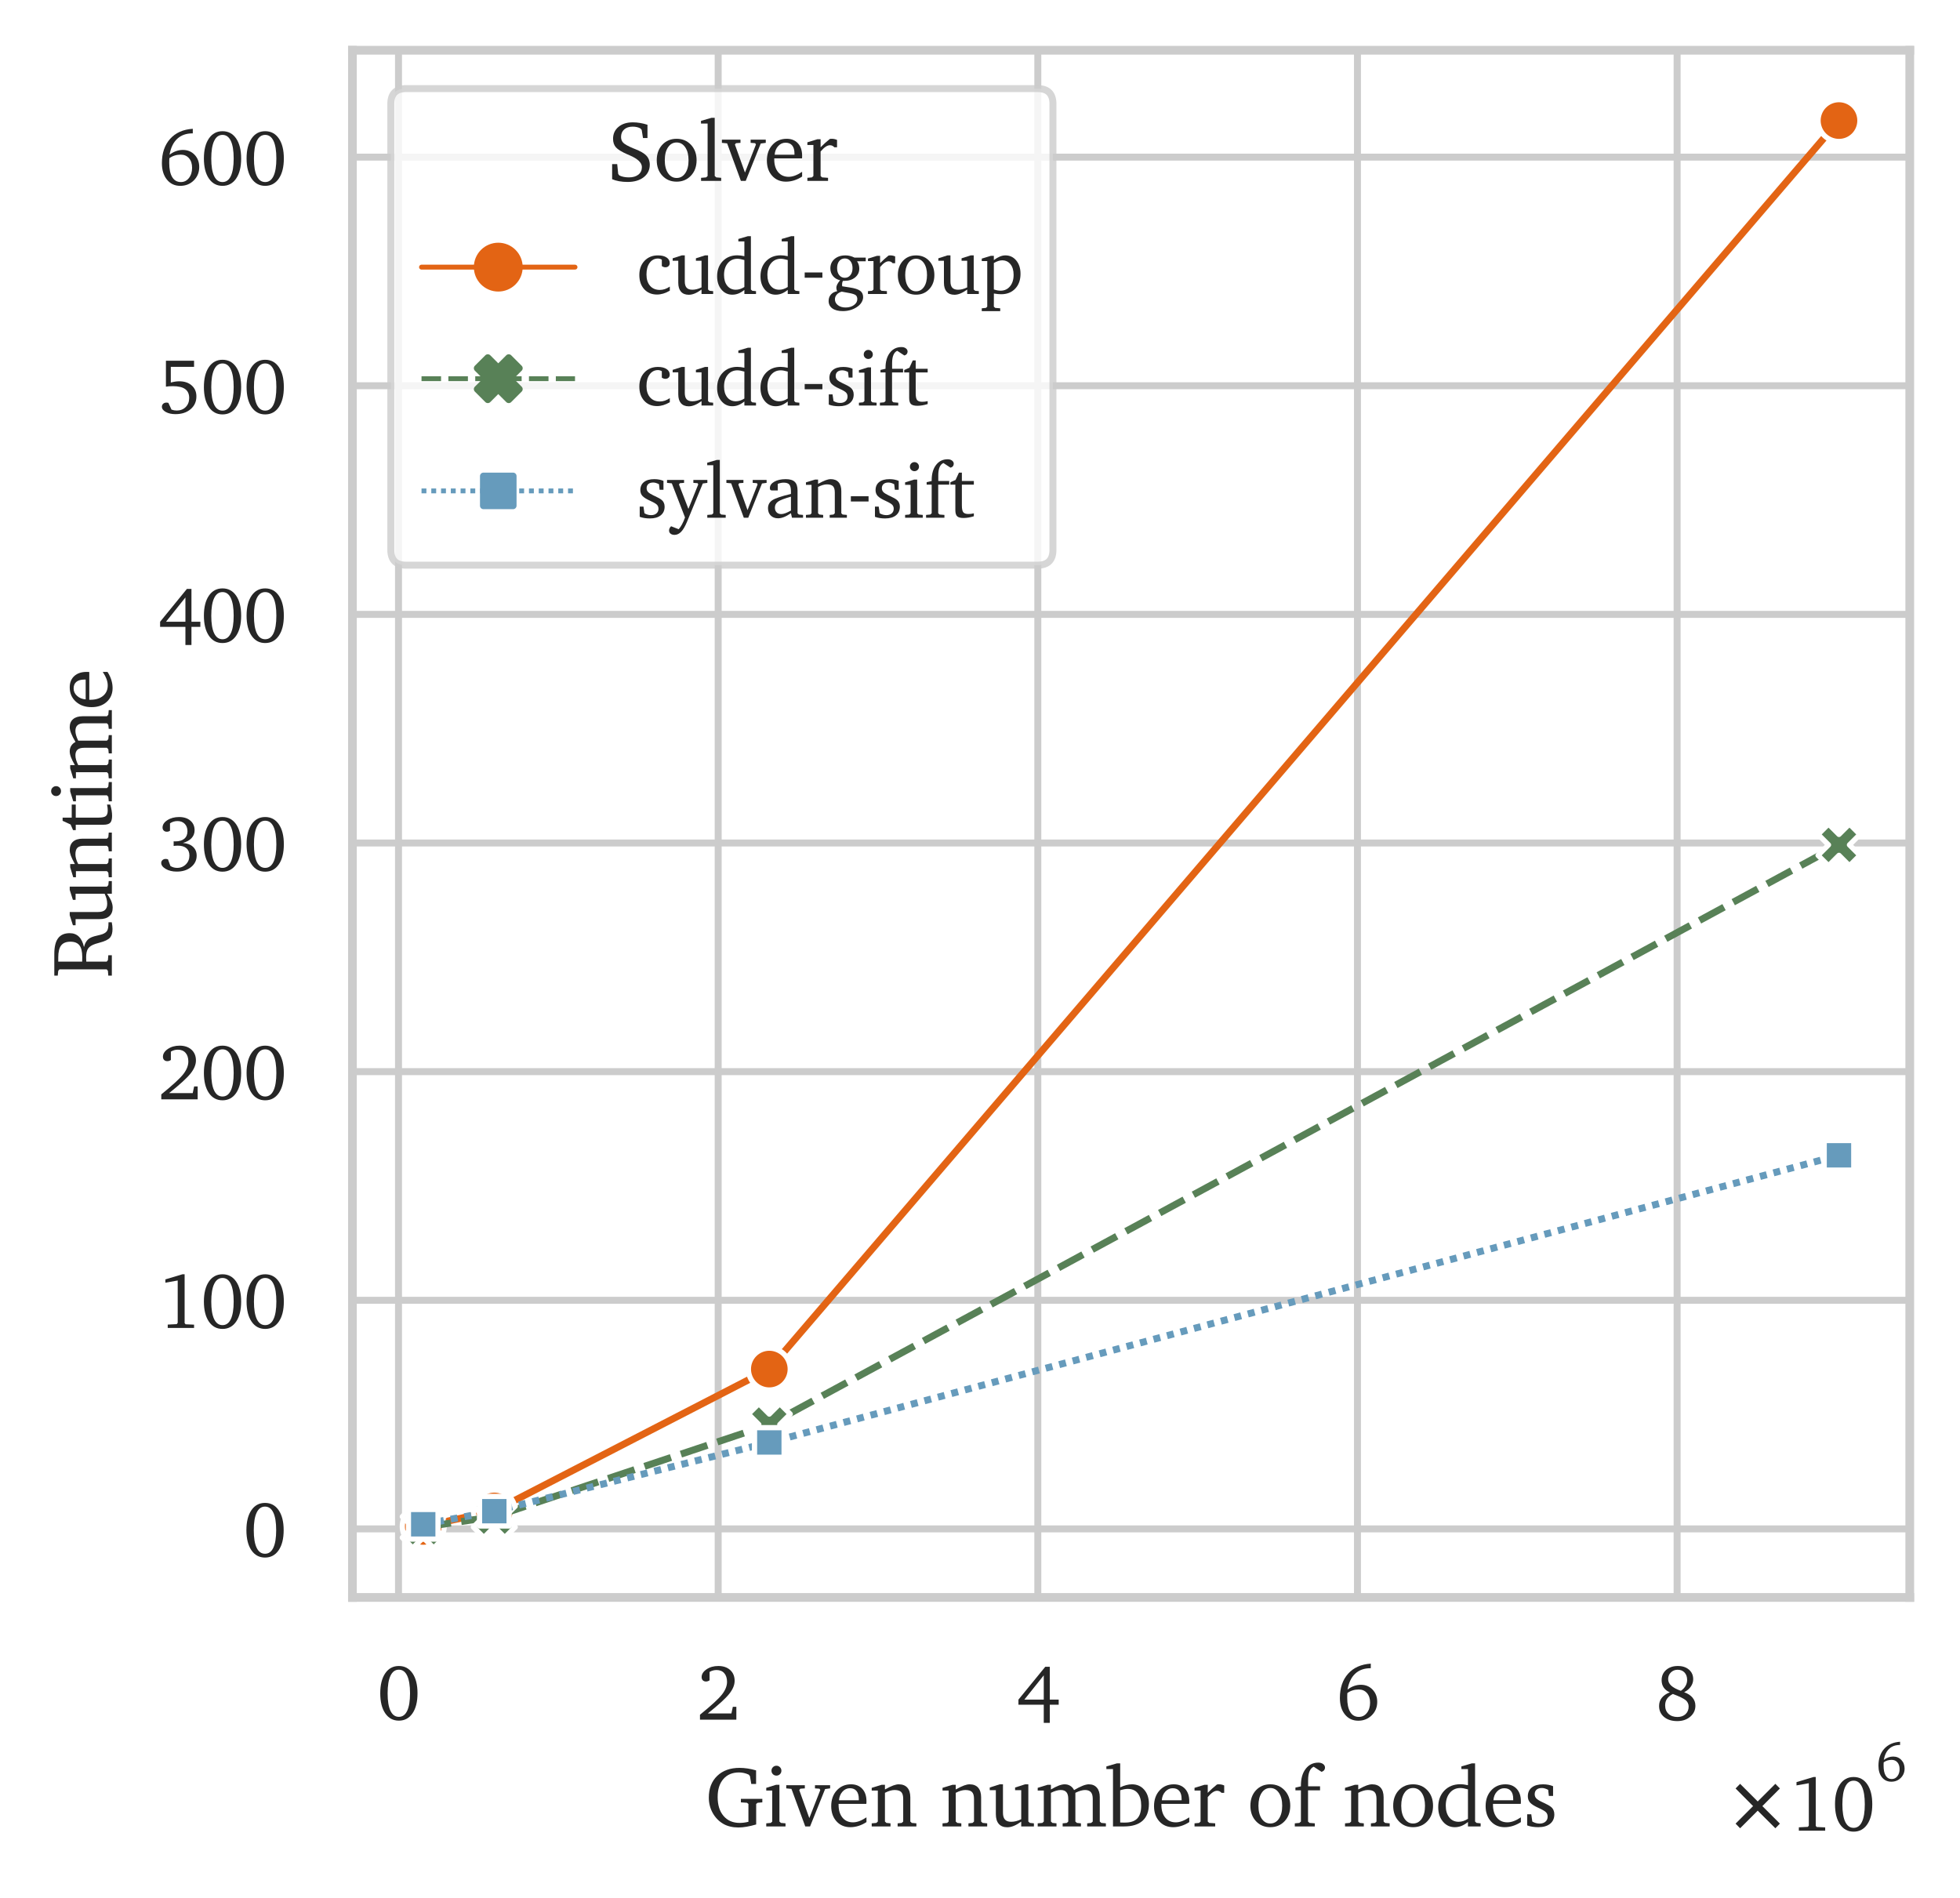 <?xml version="1.0" encoding="utf-8" standalone="no"?>
<!DOCTYPE svg PUBLIC "-//W3C//DTD SVG 1.1//EN"
  "http://www.w3.org/Graphics/SVG/1.1/DTD/svg11.dtd">
<svg xmlns:xlink="http://www.w3.org/1999/xlink" width="280.913pt" height="272.02pt" viewBox="0 0 280.913 272.02" xmlns="http://www.w3.org/2000/svg" version="1.1">
 <defs>
  <style type="text/css">*{stroke-linejoin: round; stroke-linecap: butt}</style>
 </defs>
 <g id="figure_1">
  <g id="patch_1">
   <path d="M 0 272.02 
L 280.913 272.02 
L 280.913 0 
L 0 0 
z
" style="fill: #ffffff"/>
  </g>
  <g id="axes_1">
   <g id="patch_2">
    <path d="M 50.513 228.96 
L 273.713 228.96 
L 273.713 7.2 
L 50.513 7.2 
z
" style="fill: #ffffff"/>
   </g>
   <g id="matplotlib.axis_1">
    <g id="xtick_1">
     <g id="line2d_1">
      <path d="M 57.116 228.96 
L 57.116 7.2 
" clip-path="url(#pc32c5c9b72)" style="fill: none; stroke: #cccccc; stroke-linecap: round"/>
     </g>
     <g id="text_1">
      <!-- $\mathdefault{0}$ -->
      <g style="fill: #262626" transform="translate(54.036 246.554) scale(0.11 -0.11)">
       <defs>
        <path id="Charter-Roman-30" d="M 1778 4072 
Q 1331 4072 1097 3580 
Q 863 3088 863 2144 
Q 863 1206 1097 718 
Q 1331 231 1778 231 
Q 2225 231 2456 720 
Q 2688 1209 2688 2150 
Q 2688 3094 2456 3583 
Q 2225 4072 1778 4072 
z
M 1778 4372 
Q 2484 4372 2890 3778 
Q 3297 3184 3297 2150 
Q 3297 1113 2889 517 
Q 2481 -78 1778 -78 
Q 1078 -78 670 517 
Q 263 1113 263 2150 
Q 263 3184 669 3778 
Q 1075 4372 1778 4372 
z
" transform="scale(0.016)"/>
       </defs>
       <use xlink:href="#Charter-Roman-30" transform="translate(0 0.688)"/>
      </g>
     </g>
    </g>
    <g id="xtick_2">
     <g id="line2d_2">
      <path d="M 102.93 228.96 
L 102.93 7.2 
" clip-path="url(#pc32c5c9b72)" style="fill: none; stroke: #cccccc; stroke-linecap: round"/>
     </g>
     <g id="text_2">
      <!-- $\mathdefault{2}$ -->
      <g style="fill: #262626" transform="translate(99.85 246.554) scale(0.11 -0.11)">
       <defs>
        <path id="Charter-Roman-32" d="M 903 506 
L 2828 506 
L 2944 1050 
L 3231 1050 
L 3231 0 
L 269 0 
L 269 403 
Q 1669 1541 2070 2062 
Q 2472 2584 2472 3078 
Q 2472 3531 2245 3787 
Q 2019 4044 1619 4044 
Q 1469 4044 1328 4006 
Q 1188 3969 1050 3891 
L 1050 3206 
Q 981 3159 909 3134 
Q 838 3109 763 3109 
Q 597 3109 500 3206 
Q 403 3303 403 3469 
Q 403 3828 801 4100 
Q 1200 4372 1759 4372 
Q 2369 4372 2730 4042 
Q 3091 3713 3091 3163 
Q 3091 2656 2652 2103 
Q 2213 1550 903 506 
z
" transform="scale(0.016)"/>
       </defs>
       <use xlink:href="#Charter-Roman-32" transform="translate(0 0.688)"/>
      </g>
     </g>
    </g>
    <g id="xtick_3">
     <g id="line2d_3">
      <path d="M 148.743 228.96 
L 148.743 7.2 
" clip-path="url(#pc32c5c9b72)" style="fill: none; stroke: #cccccc; stroke-linecap: round"/>
     </g>
     <g id="text_3">
      <!-- $\mathdefault{4}$ -->
      <g style="fill: #262626" transform="translate(145.663 246.554) scale(0.11 -0.11)">
       <defs>
        <path id="Charter-Roman-34" d="M 2234 3634 
L 653 1656 
L 2234 1656 
L 2234 3634 
z
M 2356 4331 
L 2725 4331 
L 2725 1656 
L 3450 1656 
L 3450 1241 
L 2725 1241 
L 2725 -238 
L 2234 -238 
L 2234 1241 
L 172 1241 
L 172 1656 
L 2356 4331 
z
" transform="scale(0.016)"/>
       </defs>
       <use xlink:href="#Charter-Roman-34" transform="translate(0 0.328)"/>
      </g>
     </g>
    </g>
    <g id="xtick_4">
     <g id="line2d_4">
      <path d="M 194.556 228.96 
L 194.556 7.2 
" clip-path="url(#pc32c5c9b72)" style="fill: none; stroke: #cccccc; stroke-linecap: round"/>
     </g>
     <g id="text_4">
      <!-- $\mathdefault{6}$ -->
      <g style="fill: #262626" transform="translate(191.476 246.554) scale(0.11 -0.11)">
       <defs>
        <path id="Charter-Roman-36" d="M 928 2175 
Q 922 2106 919 2023 
Q 916 1941 916 1784 
Q 916 1034 1159 632 
Q 1403 231 1863 231 
Q 2263 231 2520 559 
Q 2778 888 2778 1394 
Q 2778 1881 2525 2172 
Q 2272 2463 1856 2463 
Q 1591 2463 1358 2391 
Q 1125 2319 928 2175 
z
M 2834 4569 
L 2834 4197 
L 2816 4197 
Q 2047 4197 1569 3755 
Q 1091 3313 941 2456 
Q 1191 2650 1467 2748 
Q 1744 2847 2028 2847 
Q 2606 2847 2982 2451 
Q 3359 2056 3359 1453 
Q 3359 803 2914 362 
Q 2469 -78 1813 -78 
Q 1141 -78 730 428 
Q 319 934 319 1772 
Q 319 3003 989 3748 
Q 1659 4494 2834 4569 
z
" transform="scale(0.016)"/>
       </defs>
       <use xlink:href="#Charter-Roman-36" transform="translate(0 0.609)"/>
      </g>
     </g>
    </g>
    <g id="xtick_5">
     <g id="line2d_5">
      <path d="M 240.37 228.96 
L 240.37 7.2 
" clip-path="url(#pc32c5c9b72)" style="fill: none; stroke: #cccccc; stroke-linecap: round"/>
     </g>
     <g id="text_5">
      <!-- $\mathdefault{8}$ -->
      <g style="fill: #262626" transform="translate(237.29 246.554) scale(0.11 -0.11)">
       <defs>
        <path id="Charter-Roman-38" d="M 1403 2106 
Q 1072 1931 923 1709 
Q 775 1488 775 1172 
Q 775 744 1048 487 
Q 1322 231 1778 231 
Q 2188 231 2438 465 
Q 2688 700 2688 1081 
Q 2688 1391 2453 1595 
Q 2219 1800 1403 2106 
z
M 2322 2247 
Q 2769 2091 3003 1808 
Q 3238 1525 3238 1147 
Q 3238 616 2820 256 
Q 2403 -103 1759 -103 
Q 1088 -103 684 236 
Q 281 575 281 1131 
Q 281 1516 503 1794 
Q 725 2072 1159 2241 
Q 828 2378 658 2629 
Q 488 2881 488 3225 
Q 488 3741 855 4062 
Q 1222 4384 1813 4384 
Q 2372 4384 2715 4086 
Q 3059 3788 3059 3309 
Q 3059 2988 2867 2709 
Q 2675 2431 2322 2247 
z
M 2053 2363 
Q 2297 2522 2431 2753 
Q 2566 2984 2566 3244 
Q 2566 3625 2356 3851 
Q 2147 4078 1791 4078 
Q 1463 4078 1241 3859 
Q 1019 3641 1019 3322 
Q 1019 3016 1266 2786 
Q 1513 2556 2053 2363 
z
" transform="scale(0.016)"/>
       </defs>
       <use xlink:href="#Charter-Roman-38" transform="translate(0 0.5)"/>
      </g>
     </g>
    </g>
    <g id="text_6">
     <!-- Given number of nodes -->
     <g style="fill: #262626" transform="translate(101.063 261.779) scale(0.12 -0.12)">
      <defs>
       <path id="Charter-Roman-47" d="M 2669 2059 
L 4269 2059 
L 4269 1797 
L 3916 1766 
L 3809 1678 
L 3809 147 
Q 3422 34 3092 -22 
Q 2763 -78 2484 -78 
Q 2166 -78 1886 -12 
Q 1606 53 1381 178 
Q 866 472 570 997 
Q 275 1522 275 2150 
Q 275 3169 897 3770 
Q 1519 4372 2572 4372 
Q 2863 4372 3172 4325 
Q 3481 4278 3803 4184 
L 3803 3169 
L 3444 3169 
L 3347 3750 
L 3256 3866 
Q 3075 3950 2895 3990 
Q 2716 4031 2528 4031 
Q 1788 4031 1361 3540 
Q 934 3050 934 2194 
Q 934 1297 1376 780 
Q 1819 263 2578 263 
Q 2725 263 2889 283 
Q 3053 303 3231 347 
L 3231 1678 
L 3122 1766 
L 2669 1797 
L 2669 2059 
z
" transform="scale(0.016)"/>
       <path id="Charter-Roman-69" d="M 959 3109 
L 1209 3109 
L 1209 366 
L 1319 263 
L 1663 231 
L 1663 0 
L 225 0 
L 225 231 
L 563 263 
L 672 366 
L 672 2681 
L 225 2681 
L 225 2881 
L 959 3109 
z
M 984 4531 
Q 1141 4531 1248 4422 
Q 1356 4313 1356 4159 
Q 1356 4006 1248 3900 
Q 1141 3794 984 3794 
Q 831 3794 723 3900 
Q 616 4006 616 4159 
Q 616 4316 723 4423 
Q 831 4531 984 4531 
z
" transform="scale(0.016)"/>
       <path id="Charter-Roman-76" d="M -31 3078 
L 1356 3078 
L 1356 2841 
L 1019 2816 
L 941 2713 
L 1691 622 
L 2509 2713 
L 2456 2816 
L 2113 2841 
L 2113 3078 
L 3244 3078 
L 3244 2841 
L 2869 2791 
L 1747 0 
L 1388 0 
L 359 2803 
L -31 2841 
L -31 3078 
z
" transform="scale(0.016)"/>
       <path id="Charter-Roman-65" d="M 2297 1953 
L 2297 2053 
Q 2297 2441 2126 2647 
Q 1956 2853 1631 2853 
Q 1313 2853 1080 2598 
Q 847 2344 819 1953 
L 2297 1953 
z
M 2869 678 
L 2869 325 
Q 2584 138 2278 41 
Q 1972 -56 1663 -56 
Q 1028 -56 633 380 
Q 238 816 238 1516 
Q 238 2234 652 2689 
Q 1066 3144 1716 3144 
Q 2247 3144 2558 2805 
Q 2869 2466 2869 1881 
Q 2869 1803 2867 1762 
Q 2866 1722 2859 1684 
L 788 1684 
L 788 1613 
Q 788 1009 1078 657 
Q 1369 306 1863 306 
Q 2091 306 2336 397 
Q 2581 488 2869 678 
z
" transform="scale(0.016)"/>
       <path id="Charter-Roman-6e" d="M 191 0 
L 191 231 
L 538 263 
L 647 366 
L 647 2681 
L 191 2681 
L 191 2881 
L 934 3109 
L 1178 3109 
L 1178 2759 
Q 1563 2972 1797 3058 
Q 2031 3144 2209 3144 
Q 2628 3144 2850 2894 
Q 3072 2644 3072 2169 
L 3072 366 
L 3181 263 
L 3525 231 
L 3525 0 
L 2125 0 
L 2125 231 
L 2431 263 
L 2541 366 
L 2541 2059 
Q 2541 2419 2392 2569 
Q 2244 2719 1894 2719 
Q 1741 2719 1562 2667 
Q 1384 2616 1178 2509 
L 1178 366 
L 1288 263 
L 1594 231 
L 1594 0 
L 191 0 
z
" transform="scale(0.016)"/>
       <path id="Charter-Roman-20" transform="scale(0.016)"/>
       <path id="Charter-Roman-75" d="M 909 3144 
L 1153 3144 
L 1153 1025 
Q 1153 675 1303 511 
Q 1453 347 1772 347 
Q 1950 347 2133 394 
Q 2316 441 2516 538 
L 2516 2706 
L 2059 2706 
L 2059 2906 
L 2803 3144 
L 3047 3144 
L 3047 366 
L 3163 263 
L 3463 231 
L 3463 0 
L 2516 0 
L 2516 359 
Q 2216 144 1961 40 
Q 1706 -63 1478 -63 
Q 1063 -63 842 189 
Q 622 441 622 916 
L 622 2706 
L 166 2706 
L 166 2906 
L 909 3144 
z
" transform="scale(0.016)"/>
       <path id="Charter-Roman-6d" d="M 2906 2713 
Q 3275 2931 3547 3037 
Q 3819 3144 4006 3144 
Q 4394 3144 4609 2892 
Q 4825 2641 4825 2188 
L 4825 2169 
L 4825 366 
L 4941 263 
L 5281 231 
L 5281 0 
L 3884 0 
L 3884 231 
L 4184 263 
L 4300 366 
L 4300 2059 
Q 4300 2400 4159 2559 
Q 4019 2719 3725 2719 
Q 3578 2719 3398 2667 
Q 3219 2616 3003 2509 
L 3003 366 
L 3116 263 
L 3419 231 
L 3419 0 
L 2053 0 
L 2053 231 
L 2363 263 
L 2472 366 
L 2472 2059 
Q 2472 2397 2333 2558 
Q 2194 2719 1906 2719 
Q 1750 2719 1570 2667 
Q 1391 2616 1178 2509 
L 1178 366 
L 1288 263 
L 1594 231 
L 1594 0 
L 191 0 
L 191 231 
L 538 263 
L 647 366 
L 647 2681 
L 191 2681 
L 191 2881 
L 934 3109 
L 1178 3109 
L 1178 2759 
Q 1513 2956 1761 3050 
Q 2009 3144 2203 3144 
Q 2438 3144 2617 3034 
Q 2797 2925 2906 2713 
z
" transform="scale(0.016)"/>
       <path id="Charter-Roman-62" d="M 1081 294 
Q 1181 291 1270 289 
Q 1359 288 1434 288 
Q 2063 288 2356 595 
Q 2650 903 2650 1563 
Q 2650 2159 2389 2481 
Q 2128 2803 1644 2803 
Q 1531 2803 1390 2778 
Q 1250 2753 1081 2700 
L 1081 294 
z
M 838 4709 
L 1081 4709 
L 1081 2919 
Q 1319 3031 1536 3087 
Q 1753 3144 1959 3144 
Q 2525 3144 2875 2739 
Q 3225 2334 3225 1684 
Q 3225 853 2754 426 
Q 2284 0 1369 0 
L 544 0 
L 544 4281 
L 50 4281 
L 50 4481 
L 838 4709 
z
" transform="scale(0.016)"/>
       <path id="Charter-Roman-72" d="M 191 0 
L 191 231 
L 531 263 
L 641 366 
L 641 2681 
L 191 2681 
L 191 2881 
L 934 3109 
L 1178 3109 
L 1178 2509 
Q 1334 2669 1504 2823 
Q 1675 2978 1863 3128 
Q 1891 3138 1923 3141 
Q 1956 3144 2022 3144 
Q 2119 3144 2212 3123 
Q 2306 3103 2406 3059 
L 2406 2509 
L 2203 2509 
Q 2141 2584 2058 2623 
Q 1975 2663 1875 2663 
Q 1722 2663 1551 2548 
Q 1381 2434 1178 2194 
L 1178 366 
L 1288 263 
L 1734 231 
L 1734 0 
L 191 0 
z
" transform="scale(0.016)"/>
       <path id="Charter-Roman-6f" d="M 1722 2869 
Q 1322 2869 1080 2508 
Q 838 2147 838 1544 
Q 838 941 1081 580 
Q 1325 219 1722 219 
Q 2125 219 2369 578 
Q 2613 938 2613 1544 
Q 2613 2144 2367 2506 
Q 2122 2869 1722 2869 
z
M 1722 3144 
Q 2375 3144 2794 2695 
Q 3213 2247 3213 1544 
Q 3213 841 2792 392 
Q 2372 -56 1722 -56 
Q 1072 -56 655 391 
Q 238 838 238 1544 
Q 238 2250 652 2697 
Q 1066 3144 1722 3144 
z
" transform="scale(0.016)"/>
       <path id="Charter-Roman-66" d="M 184 0 
L 184 231 
L 525 263 
L 641 366 
L 641 2694 
L 231 2694 
L 231 2900 
L 641 2994 
L 641 3066 
Q 641 3838 997 4300 
Q 1353 4763 1941 4763 
Q 2156 4763 2297 4658 
Q 2438 4553 2438 4397 
Q 2438 4281 2369 4195 
Q 2300 4109 2175 4078 
L 1594 4459 
Q 1388 4366 1283 4114 
Q 1178 3863 1178 3463 
L 1178 2994 
L 2069 2994 
L 2069 2694 
L 1172 2694 
L 1172 366 
L 1281 263 
L 1678 231 
L 1678 0 
L 184 0 
z
" transform="scale(0.016)"/>
       <path id="Charter-Roman-64" d="M 2450 569 
L 2450 2766 
Q 2275 2816 2136 2842 
Q 1997 2869 1888 2869 
Q 1397 2869 1095 2506 
Q 794 2144 794 1550 
Q 794 997 1055 672 
Q 1316 347 1753 347 
Q 1922 347 2095 401 
Q 2269 456 2450 569 
z
M 2450 4281 
L 1959 4281 
L 1959 4481 
L 2741 4709 
L 2981 4709 
L 2981 366 
L 3091 263 
L 3397 231 
L 3397 0 
L 2450 0 
L 2450 331 
Q 2200 131 1962 37 
Q 1725 -56 1466 -56 
Q 928 -56 579 364 
Q 231 784 231 1441 
Q 231 2203 689 2676 
Q 1147 3150 1881 3150 
Q 2009 3150 2153 3131 
Q 2297 3113 2450 3078 
L 2450 4281 
z
" transform="scale(0.016)"/>
       <path id="Charter-Roman-73" d="M 2203 3003 
L 2203 2278 
L 1888 2278 
L 1838 2731 
Q 1709 2800 1593 2834 
Q 1478 2869 1363 2869 
Q 1113 2869 972 2747 
Q 831 2625 831 2406 
Q 831 2228 943 2103 
Q 1056 1978 1375 1825 
Q 1425 1800 1528 1753 
Q 1891 1588 2053 1453 
Q 2172 1359 2234 1217 
Q 2297 1075 2297 903 
Q 2297 453 1980 198 
Q 1663 -56 1100 -56 
Q 869 -56 658 -23 
Q 447 9 269 78 
L 269 909 
L 575 909 
L 653 366 
Q 788 288 923 250 
Q 1059 213 1197 213 
Q 1469 213 1633 355 
Q 1797 497 1797 728 
Q 1797 922 1684 1048 
Q 1572 1175 1147 1369 
Q 666 1584 492 1775 
Q 319 1966 319 2247 
Q 319 2675 616 2909 
Q 913 3144 1453 3144 
Q 1669 3144 1855 3108 
Q 2041 3072 2203 3003 
z
" transform="scale(0.016)"/>
      </defs>
      <use xlink:href="#Charter-Roman-47"/>
      <use xlink:href="#Charter-Roman-69" x="69.385"/>
      <use xlink:href="#Charter-Roman-76" x="97.363"/>
      <use xlink:href="#Charter-Roman-65" x="146.777"/>
      <use xlink:href="#Charter-Roman-6e" x="195.898"/>
      <use xlink:href="#Charter-Roman-20" x="252.686"/>
      <use xlink:href="#Charter-Roman-6e" x="280.469"/>
      <use xlink:href="#Charter-Roman-75" x="337.256"/>
      <use xlink:href="#Charter-Roman-6d" x="394.141"/>
      <use xlink:href="#Charter-Roman-62" x="478.418"/>
      <use xlink:href="#Charter-Roman-65" x="532.324"/>
      <use xlink:href="#Charter-Roman-72" x="581.445"/>
      <use xlink:href="#Charter-Roman-20" x="619.629"/>
      <use xlink:href="#Charter-Roman-6f" x="647.412"/>
      <use xlink:href="#Charter-Roman-66" x="701.318"/>
      <use xlink:href="#Charter-Roman-20" x="733.398"/>
      <use xlink:href="#Charter-Roman-6e" x="761.182"/>
      <use xlink:href="#Charter-Roman-6f" x="817.969"/>
      <use xlink:href="#Charter-Roman-64" x="871.875"/>
      <use xlink:href="#Charter-Roman-65" x="928.369"/>
      <use xlink:href="#Charter-Roman-73" x="977.49"/>
     </g>
    </g>
    <g id="text_7">
     <!-- $\times\mathdefault{10^{6}}\mathdefault{}$ -->
     <g style="fill: #262626" transform="translate(247.203 262.424) scale(0.11 -0.11)">
      <defs>
       <path id="DejaVuSans-d7" d="M 4488 3438 
L 3059 2003 
L 4488 575 
L 4116 197 
L 2681 1631 
L 1247 197 
L 878 575 
L 2303 2003 
L 878 3438 
L 1247 3816 
L 2681 2381 
L 4116 3816 
L 4488 3438 
z
" transform="scale(0.016)"/>
       <path id="Charter-Roman-31" d="M 1991 4372 
L 2169 4372 
L 2169 397 
L 2247 300 
L 2938 269 
L 2938 0 
L 794 0 
L 794 275 
L 1528 313 
L 1606 422 
L 1606 3866 
L 603 3688 
L 603 3956 
L 1991 4372 
z
" transform="scale(0.016)"/>
      </defs>
      <use xlink:href="#DejaVuSans-d7" transform="translate(0 0.32)"/>
      <use xlink:href="#Charter-Roman-31" transform="translate(83.789 0.32)"/>
      <use xlink:href="#Charter-Roman-30" transform="translate(139.404 0.32)"/>
      <use xlink:href="#Charter-Roman-36" transform="translate(196.637 65.027) scale(0.7)"/>
     </g>
    </g>
   </g>
   <g id="matplotlib.axis_2">
    <g id="ytick_1">
     <g id="line2d_6">
      <path d="M 50.513 219.132 
L 273.713 219.132 
" clip-path="url(#pc32c5c9b72)" style="fill: none; stroke: #cccccc; stroke-linecap: round"/>
     </g>
     <g id="text_8">
      <!-- $\mathdefault{0}$ -->
      <g style="fill: #262626" transform="translate(34.853 223.179) scale(0.11 -0.11)">
       <use xlink:href="#Charter-Roman-30" transform="translate(0 0.688)"/>
      </g>
     </g>
    </g>
    <g id="ytick_2">
     <g id="line2d_7">
      <path d="M 50.513 186.364 
L 273.713 186.364 
" clip-path="url(#pc32c5c9b72)" style="fill: none; stroke: #cccccc; stroke-linecap: round"/>
     </g>
     <g id="text_9">
      <!-- $\mathdefault{100}$ -->
      <g style="fill: #262626" transform="translate(22.643 190.41) scale(0.11 -0.11)">
       <use xlink:href="#Charter-Roman-31" transform="translate(0 0.688)"/>
       <use xlink:href="#Charter-Roman-30" transform="translate(55.615 0.688)"/>
       <use xlink:href="#Charter-Roman-30" transform="translate(111.23 0.688)"/>
      </g>
     </g>
    </g>
    <g id="ytick_3">
     <g id="line2d_8">
      <path d="M 50.513 153.595 
L 273.713 153.595 
" clip-path="url(#pc32c5c9b72)" style="fill: none; stroke: #cccccc; stroke-linecap: round"/>
     </g>
     <g id="text_10">
      <!-- $\mathdefault{200}$ -->
      <g style="fill: #262626" transform="translate(22.643 157.642) scale(0.11 -0.11)">
       <use xlink:href="#Charter-Roman-32" transform="translate(0 0.688)"/>
       <use xlink:href="#Charter-Roman-30" transform="translate(55.615 0.688)"/>
       <use xlink:href="#Charter-Roman-30" transform="translate(111.23 0.688)"/>
      </g>
     </g>
    </g>
    <g id="ytick_4">
     <g id="line2d_9">
      <path d="M 50.513 120.826 
L 273.713 120.826 
" clip-path="url(#pc32c5c9b72)" style="fill: none; stroke: #cccccc; stroke-linecap: round"/>
     </g>
     <g id="text_11">
      <!-- $\mathdefault{300}$ -->
      <g style="fill: #262626" transform="translate(22.643 124.873) scale(0.11 -0.11)">
       <defs>
        <path id="Charter-Roman-33" d="M 2028 2259 
Q 2553 2222 2851 1947 
Q 3150 1672 3150 1228 
Q 3150 669 2695 298 
Q 2241 -72 1528 -72 
Q 1006 -72 634 143 
Q 263 359 263 634 
Q 263 772 366 865 
Q 469 959 622 959 
Q 675 959 722 951 
Q 769 944 813 928 
L 1013 384 
Q 1141 306 1277 268 
Q 1413 231 1556 231 
Q 1988 231 2273 520 
Q 2559 809 2559 1241 
Q 2559 1625 2314 1833 
Q 2069 2041 1613 2041 
Q 1525 2041 1439 2034 
Q 1353 2028 1275 2016 
L 1275 2394 
Q 1297 2394 1340 2391 
Q 1384 2388 1409 2388 
Q 1884 2388 2142 2603 
Q 2400 2819 2400 3213 
Q 2400 3591 2178 3817 
Q 1956 4044 1588 4044 
Q 1416 4044 1266 3998 
Q 1116 3953 978 3859 
L 978 3256 
Q 922 3216 858 3195 
Q 794 3175 716 3175 
Q 563 3175 467 3270 
Q 372 3366 372 3519 
Q 372 3863 765 4117 
Q 1159 4372 1722 4372 
Q 2294 4372 2637 4078 
Q 2981 3784 2981 3297 
Q 2981 2922 2737 2658 
Q 2494 2394 2028 2259 
z
" transform="scale(0.016)"/>
       </defs>
       <use xlink:href="#Charter-Roman-33" transform="translate(0 0.688)"/>
       <use xlink:href="#Charter-Roman-30" transform="translate(55.615 0.688)"/>
       <use xlink:href="#Charter-Roman-30" transform="translate(111.23 0.688)"/>
      </g>
     </g>
    </g>
    <g id="ytick_5">
     <g id="line2d_10">
      <path d="M 50.513 88.057 
L 273.713 88.057 
" clip-path="url(#pc32c5c9b72)" style="fill: none; stroke: #cccccc; stroke-linecap: round"/>
     </g>
     <g id="text_12">
      <!-- $\mathdefault{400}$ -->
      <g style="fill: #262626" transform="translate(22.643 92.104) scale(0.11 -0.11)">
       <use xlink:href="#Charter-Roman-34" transform="translate(0 0.688)"/>
       <use xlink:href="#Charter-Roman-30" transform="translate(55.615 0.688)"/>
       <use xlink:href="#Charter-Roman-30" transform="translate(111.23 0.688)"/>
      </g>
     </g>
    </g>
    <g id="ytick_6">
     <g id="line2d_11">
      <path d="M 50.513 55.288 
L 273.713 55.288 
" clip-path="url(#pc32c5c9b72)" style="fill: none; stroke: #cccccc; stroke-linecap: round"/>
     </g>
     <g id="text_13">
      <!-- $\mathdefault{500}$ -->
      <g style="fill: #262626" transform="translate(22.643 59.335) scale(0.11 -0.11)">
       <defs>
        <path id="Charter-Roman-35" d="M 647 4294 
L 2938 4294 
L 2938 3794 
L 1044 3794 
L 1044 2516 
Q 1225 2566 1397 2592 
Q 1569 2619 1728 2619 
Q 2363 2619 2745 2281 
Q 3128 1944 3128 1388 
Q 3128 750 2656 347 
Q 2184 -56 1422 -56 
Q 953 -56 636 120 
Q 319 297 319 544 
Q 319 694 423 789 
Q 528 884 691 884 
Q 719 884 756 879 
Q 794 875 847 863 
L 1100 313 
Q 1206 275 1314 256 
Q 1422 238 1528 238 
Q 1975 238 2258 523 
Q 2541 809 2541 1259 
Q 2541 1747 2214 1984 
Q 1888 2222 1209 2222 
Q 1031 2222 892 2212 
Q 753 2203 647 2181 
L 647 4294 
z
" transform="scale(0.016)"/>
       </defs>
       <use xlink:href="#Charter-Roman-35" transform="translate(0 0.688)"/>
       <use xlink:href="#Charter-Roman-30" transform="translate(55.615 0.688)"/>
       <use xlink:href="#Charter-Roman-30" transform="translate(111.23 0.688)"/>
      </g>
     </g>
    </g>
    <g id="ytick_7">
     <g id="line2d_12">
      <path d="M 50.513 22.52 
L 273.713 22.52 
" clip-path="url(#pc32c5c9b72)" style="fill: none; stroke: #cccccc; stroke-linecap: round"/>
     </g>
     <g id="text_14">
      <!-- $\mathdefault{600}$ -->
      <g style="fill: #262626" transform="translate(22.643 26.567) scale(0.11 -0.11)">
       <use xlink:href="#Charter-Roman-36" transform="translate(0 0.609)"/>
       <use xlink:href="#Charter-Roman-30" transform="translate(55.615 0.609)"/>
       <use xlink:href="#Charter-Roman-30" transform="translate(111.23 0.609)"/>
      </g>
     </g>
    </g>
    <g id="text_15">
     <!-- Runtime -->
     <g style="fill: #262626" transform="translate(16.029 140.246) rotate(-90) scale(0.12 -0.12)">
      <defs>
       <path id="Charter-Roman-52" d="M 1259 4000 
L 1259 2216 
Q 1356 2213 1443 2211 
Q 1531 2209 1613 2209 
Q 2206 2209 2476 2418 
Q 2747 2628 2747 3091 
Q 2747 3569 2469 3784 
Q 2191 4000 1569 4000 
L 1259 4000 
z
M 213 4294 
L 1844 4294 
Q 2628 4294 3006 4011 
Q 3384 3728 3384 3144 
Q 3384 2728 3125 2461 
Q 2866 2194 2350 2081 
Q 2591 2016 2753 1911 
Q 2916 1806 3009 1650 
Q 3116 1478 3191 1145 
Q 3266 813 3309 703 
Q 3406 441 3575 345 
Q 3744 250 4141 250 
L 4197 250 
L 4197 6 
Q 4053 -22 3931 -36 
Q 3809 -50 3700 -50 
Q 3478 -50 3320 -4 
Q 3163 41 3053 134 
Q 2825 334 2675 916 
Q 2619 1125 2584 1228 
Q 2456 1619 2239 1769 
Q 2022 1919 1581 1919 
Q 1488 1919 1281 1909 
L 1259 1906 
L 1259 384 
L 1369 294 
L 1734 263 
L 1734 0 
L 213 0 
L 213 263 
L 575 294 
L 684 384 
L 684 3909 
L 575 4000 
L 213 4038 
L 213 4294 
z
" transform="scale(0.016)"/>
       <path id="Charter-Roman-74" d="M 563 2694 
L 159 2694 
L 159 2894 
L 581 3078 
L 856 3675 
L 1094 3675 
L 1094 2994 
L 2069 2994 
L 2069 2694 
L 1094 2694 
L 1094 1006 
Q 1094 591 1209 448 
Q 1325 306 1625 306 
Q 1728 306 1839 318 
Q 1950 331 2069 359 
L 2069 122 
Q 1850 53 1637 17 
Q 1425 -19 1228 -19 
Q 859 -19 711 120 
Q 563 259 563 628 
L 563 2694 
z
" transform="scale(0.016)"/>
      </defs>
      <use xlink:href="#Charter-Roman-52"/>
      <use xlink:href="#Charter-Roman-75" x="60.975"/>
      <use xlink:href="#Charter-Roman-6e" x="117.859"/>
      <use xlink:href="#Charter-Roman-74" x="174.646"/>
      <use xlink:href="#Charter-Roman-69" x="208.045"/>
      <use xlink:href="#Charter-Roman-6d" x="236.023"/>
      <use xlink:href="#Charter-Roman-65" x="320.301"/>
     </g>
    </g>
   </g>
   <g id="PolyCollection_1"/>
   <g id="PolyCollection_2"/>
   <g id="PolyCollection_3"/>
   <g id="line2d_13">
    <path d="M 60.659 218.782 
L 70.846 216.557 
L 110.261 196.227 
L 263.568 17.28 
" clip-path="url(#pc32c5c9b72)" style="fill: none; stroke: #e36414; stroke-linecap: round"/>
    <defs>
     <path id="mbdd6e8c06c" d="M 0 3 
C 0.796 3 1.559 2.684 2.121 2.121 
C 2.684 1.559 3 0.796 3 0 
C 3 -0.796 2.684 -1.559 2.121 -2.121 
C 1.559 -2.684 0.796 -3 0 -3 
C -0.796 -3 -1.559 -2.684 -2.121 -2.121 
C -2.684 -1.559 -3 -0.796 -3 0 
C -3 0.796 -2.684 1.559 -2.121 2.121 
C -1.559 2.684 -0.796 3 0 3 
z
" style="stroke: #ffffff; stroke-width: 0.75"/>
    </defs>
    <g clip-path="url(#pc32c5c9b72)">
     <use xlink:href="#mbdd6e8c06c" x="60.659" y="218.782" style="fill: #e36414; stroke: #ffffff; stroke-width: 0.75"/>
     <use xlink:href="#mbdd6e8c06c" x="70.846" y="216.557" style="fill: #e36414; stroke: #ffffff; stroke-width: 0.75"/>
     <use xlink:href="#mbdd6e8c06c" x="110.261" y="196.227" style="fill: #e36414; stroke: #ffffff; stroke-width: 0.75"/>
     <use xlink:href="#mbdd6e8c06c" x="263.568" y="17.28" style="fill: #e36414; stroke: #ffffff; stroke-width: 0.75"/>
    </g>
   </g>
   <g id="line2d_14">
    <path d="M 60.659 218.88 
L 70.846 217.376 
L 110.261 204.177 
L 263.568 121.095 
" clip-path="url(#pc32c5c9b72)" style="fill: none; stroke-dasharray: 4,1.5; stroke-dashoffset: 0; stroke: #588157"/>
    <defs>
     <path id="m42cf013f90" d="M -1.5 3 
L 0 1.5 
L 1.5 3 
L 3 1.5 
L 1.5 0 
L 3 -1.5 
L 1.5 -3 
L 0 -1.5 
L -1.5 -3 
L -3 -1.5 
L -1.5 0 
L -3 1.5 
z
" style="stroke: #ffffff; stroke-width: 0.75; stroke-linejoin: miter"/>
    </defs>
    <g clip-path="url(#pc32c5c9b72)">
     <use xlink:href="#m42cf013f90" x="60.659" y="218.88" style="fill: #588157; stroke: #ffffff; stroke-width: 0.75; stroke-linejoin: miter"/>
     <use xlink:href="#m42cf013f90" x="70.846" y="217.376" style="fill: #588157; stroke: #ffffff; stroke-width: 0.75; stroke-linejoin: miter"/>
     <use xlink:href="#m42cf013f90" x="110.261" y="204.177" style="fill: #588157; stroke: #ffffff; stroke-width: 0.75; stroke-linejoin: miter"/>
     <use xlink:href="#m42cf013f90" x="263.568" y="121.095" style="fill: #588157; stroke: #ffffff; stroke-width: 0.75; stroke-linejoin: miter"/>
    </g>
   </g>
   <g id="line2d_15">
    <path d="M 60.659 218.471 
L 70.846 216.596 
L 110.261 206.744 
L 263.568 165.586 
" clip-path="url(#pc32c5c9b72)" style="fill: none; stroke-dasharray: 1,1; stroke-dashoffset: 0; stroke: #669bbc"/>
    <defs>
     <path id="m2a2afef087" d="M -2.121 -2.121 
L -2.121 2.121 
L 2.121 2.121 
L 2.121 -2.121 
z
" style="stroke: #ffffff; stroke-width: 0.75; stroke-linejoin: miter"/>
    </defs>
    <g clip-path="url(#pc32c5c9b72)">
     <use xlink:href="#m2a2afef087" x="60.659" y="218.471" style="fill: #669bbc; stroke: #ffffff; stroke-width: 0.75; stroke-linejoin: miter"/>
     <use xlink:href="#m2a2afef087" x="70.846" y="216.596" style="fill: #669bbc; stroke: #ffffff; stroke-width: 0.75; stroke-linejoin: miter"/>
     <use xlink:href="#m2a2afef087" x="110.261" y="206.744" style="fill: #669bbc; stroke: #ffffff; stroke-width: 0.75; stroke-linejoin: miter"/>
     <use xlink:href="#m2a2afef087" x="263.568" y="165.586" style="fill: #669bbc; stroke: #ffffff; stroke-width: 0.75; stroke-linejoin: miter"/>
    </g>
   </g>
   <g id="line2d_16"/>
   <g id="line2d_17"/>
   <g id="line2d_18"/>
   <g id="patch_3">
    <path d="M 50.513 228.96 
L 50.513 7.2 
" style="fill: none; stroke: #cccccc; stroke-width: 1.25; stroke-linejoin: miter; stroke-linecap: square"/>
   </g>
   <g id="patch_4">
    <path d="M 273.713 228.96 
L 273.713 7.2 
" style="fill: none; stroke: #cccccc; stroke-width: 1.25; stroke-linejoin: miter; stroke-linecap: square"/>
   </g>
   <g id="patch_5">
    <path d="M 50.513 228.96 
L 273.713 228.96 
" style="fill: none; stroke: #cccccc; stroke-width: 1.25; stroke-linejoin: miter; stroke-linecap: square"/>
   </g>
   <g id="patch_6">
    <path d="M 50.513 7.2 
L 273.713 7.2 
" style="fill: none; stroke: #cccccc; stroke-width: 1.25; stroke-linejoin: miter; stroke-linecap: square"/>
   </g>
   <g id="legend_1">
    <g id="patch_7">
     <path d="M 58.213 81.005 
L 148.712 81.005 
Q 150.912 81.005 150.912 78.805 
L 150.912 14.9 
Q 150.912 12.7 148.712 12.7 
L 58.213 12.7 
Q 56.013 12.7 56.013 14.9 
L 56.013 78.805 
Q 56.013 81.005 58.213 81.005 
z
" style="fill: #ffffff; opacity: 0.8; stroke: #cccccc; stroke-linejoin: miter"/>
    </g>
    <g id="text_16">
     <!-- Solver -->
     <g style="fill: #262626" transform="translate(86.995 25.929) scale(0.12 -0.12)">
      <defs>
       <path id="Charter-Roman-53" d="M 384 128 
L 384 1253 
L 763 1253 
L 838 519 
L 922 409 
Q 1063 338 1244 300 
Q 1425 263 1638 263 
Q 2084 263 2345 470 
Q 2606 678 2606 1031 
Q 2606 1522 1688 1913 
Q 1588 1956 1534 1978 
Q 878 2263 665 2508 
Q 453 2753 453 3144 
Q 453 3694 858 4033 
Q 1263 4372 1931 4372 
Q 2200 4372 2470 4326 
Q 2741 4281 3022 4191 
L 3022 3200 
L 2688 3200 
L 2591 3809 
L 2497 3916 
Q 2375 3984 2231 4017 
Q 2088 4050 1919 4050 
Q 1519 4050 1284 3842 
Q 1050 3634 1050 3278 
Q 1050 3019 1214 2848 
Q 1378 2678 1947 2438 
Q 2000 2416 2106 2375 
Q 2666 2156 2913 1913 
Q 3053 1775 3123 1597 
Q 3194 1419 3194 1209 
Q 3194 631 2741 276 
Q 2288 -78 1538 -78 
Q 1203 -78 908 -25 
Q 613 28 384 128 
z
" transform="scale(0.016)"/>
       <path id="Charter-Roman-6c" d="M 178 0 
L 178 231 
L 556 263 
L 666 366 
L 666 4281 
L 172 4281 
L 172 4481 
L 953 4709 
L 1197 4709 
L 1197 366 
L 1313 263 
L 1678 231 
L 1678 0 
L 178 0 
z
" transform="scale(0.016)"/>
      </defs>
      <use xlink:href="#Charter-Roman-53"/>
      <use xlink:href="#Charter-Roman-6f" x="55.615"/>
      <use xlink:href="#Charter-Roman-6c" x="109.521"/>
      <use xlink:href="#Charter-Roman-76" x="137.744"/>
      <use xlink:href="#Charter-Roman-65" x="187.158"/>
      <use xlink:href="#Charter-Roman-72" x="236.279"/>
     </g>
    </g>
    <g id="line2d_19">
     <path d="M 60.413 38.287 
L 71.413 38.287 
L 82.413 38.287 
" style="fill: none; stroke: #e36414; stroke-width: 0.7; stroke-linecap: round"/>
     <defs>
      <path id="mccd0b0faf9" d="M 0 3 
C 0.796 3 1.559 2.684 2.121 2.121 
C 2.684 1.559 3 0.796 3 0 
C 3 -0.796 2.684 -1.559 2.121 -2.121 
C 1.559 -2.684 0.796 -3 0 -3 
C -0.796 -3 -1.559 -2.684 -2.121 -2.121 
C -2.684 -1.559 -3 -0.796 -3 0 
C -3 0.796 -2.684 1.559 -2.121 2.121 
C -1.559 2.684 -0.796 3 0 3 
z
" style="stroke: #e36414"/>
     </defs>
     <g>
      <use xlink:href="#mccd0b0faf9" x="71.413" y="38.287" style="fill: #e36414; stroke: #e36414"/>
     </g>
    </g>
    <g id="text_17">
     <!-- cudd-group -->
     <g style="fill: #262626" transform="translate(91.213 42.137) scale(0.11 -0.11)">
      <defs>
       <path id="Charter-Roman-63" d="M 2719 269 
Q 2450 113 2190 34 
Q 1931 -44 1678 -44 
Q 1028 -44 633 392 
Q 238 828 238 1544 
Q 238 2253 658 2698 
Q 1078 3144 1753 3144 
Q 2200 3144 2456 2973 
Q 2713 2803 2713 2516 
Q 2713 2363 2616 2269 
Q 2519 2175 2356 2175 
Q 2284 2175 2212 2200 
Q 2141 2225 2069 2272 
L 2069 2797 
Q 1994 2841 1916 2864 
Q 1838 2888 1759 2888 
Q 1334 2888 1076 2533 
Q 819 2178 819 1588 
Q 819 1003 1111 667 
Q 1403 331 1906 331 
Q 2116 331 2316 398 
Q 2516 466 2719 603 
L 2719 269 
z
" transform="scale(0.016)"/>
       <path id="Charter-Roman-2d" d="M 300 1753 
L 1741 1753 
L 1741 1325 
L 300 1325 
L 300 1753 
z
" transform="scale(0.016)"/>
       <path id="Charter-Roman-67" d="M 1319 191 
Q 1059 113 914 -53 
Q 769 -219 769 -434 
Q 769 -722 1012 -911 
Q 1256 -1100 1638 -1100 
Q 2047 -1100 2319 -903 
Q 2591 -706 2591 -422 
Q 2591 -206 2472 -103 
Q 2353 0 1941 78 
L 1319 191 
z
M 1575 2894 
Q 1288 2894 1117 2680 
Q 947 2466 947 2106 
Q 947 1750 1120 1534 
Q 1294 1319 1575 1319 
Q 1856 1319 2029 1534 
Q 2203 1750 2203 2106 
Q 2203 2463 2031 2678 
Q 1859 2894 1575 2894 
z
M 2363 2963 
L 3278 2963 
L 3278 2663 
L 2572 2663 
Q 2666 2522 2709 2378 
Q 2753 2234 2753 2069 
Q 2753 1628 2412 1348 
Q 2072 1069 1528 1069 
L 1422 1069 
Q 1384 997 1367 925 
Q 1350 853 1350 781 
Q 1350 759 1356 688 
Q 1363 647 1363 628 
L 1978 531 
Q 2578 441 2822 261 
Q 3066 81 3066 -256 
Q 3066 -441 2964 -633 
Q 2863 -825 2681 -972 
Q 2428 -1178 2103 -1286 
Q 1778 -1394 1416 -1394 
Q 869 -1394 562 -1175 
Q 256 -956 256 -569 
Q 256 -259 440 -46 
Q 625 166 947 225 
Q 916 300 900 372 
Q 884 444 884 513 
Q 884 634 959 784 
Q 1034 934 1191 1119 
Q 825 1200 611 1461 
Q 397 1722 397 2088 
Q 397 2559 739 2851 
Q 1081 3144 1638 3144 
Q 1822 3144 2001 3098 
Q 2181 3053 2363 2963 
z
" transform="scale(0.016)"/>
       <path id="Charter-Roman-70" d="M 1131 372 
Q 1288 319 1423 294 
Q 1559 269 1678 269 
Q 2153 269 2447 623 
Q 2741 978 2741 1563 
Q 2741 2103 2486 2422 
Q 2231 2741 1806 2741 
Q 1653 2741 1490 2687 
Q 1328 2634 1131 2522 
L 1131 372 
z
M 147 -1394 
L 147 -1166 
L 494 -1131 
L 594 -1031 
L 594 2681 
L 147 2681 
L 147 2881 
L 891 3109 
L 1131 3109 
L 1131 2759 
Q 1394 2956 1623 3050 
Q 1853 3144 2075 3144 
Q 2613 3144 2958 2725 
Q 3303 2306 3303 1644 
Q 3303 891 2872 436 
Q 2441 -19 1728 -19 
Q 1606 -19 1459 -5 
Q 1313 9 1134 38 
L 1131 -1031 
L 1241 -1131 
L 1650 -1166 
L 1650 -1394 
L 147 -1394 
z
" transform="scale(0.016)"/>
      </defs>
      <use xlink:href="#Charter-Roman-63"/>
      <use xlink:href="#Charter-Roman-75" x="44.58"/>
      <use xlink:href="#Charter-Roman-64" x="101.465"/>
      <use xlink:href="#Charter-Roman-64" x="157.959"/>
      <use xlink:href="#Charter-Roman-2d" x="214.453"/>
      <use xlink:href="#Charter-Roman-67" x="246.338"/>
      <use xlink:href="#Charter-Roman-72" x="298.633"/>
      <use xlink:href="#Charter-Roman-6f" x="336.816"/>
      <use xlink:href="#Charter-Roman-75" x="390.723"/>
      <use xlink:href="#Charter-Roman-70" x="447.607"/>
     </g>
    </g>
    <g id="line2d_20">
     <path d="M 60.413 54.276 
L 71.413 54.276 
L 82.413 54.276 
" style="fill: none; stroke-dasharray: 2.8,1.05; stroke-dashoffset: 0; stroke: #588157; stroke-width: 0.7"/>
     <defs>
      <path id="mddde66105c" d="M -1.5 3 
L 0 1.5 
L 1.5 3 
L 3 1.5 
L 1.5 0 
L 3 -1.5 
L 1.5 -3 
L 0 -1.5 
L -1.5 -3 
L -3 -1.5 
L -1.5 0 
L -3 1.5 
z
" style="stroke: #588157; stroke-linejoin: miter"/>
     </defs>
     <g>
      <use xlink:href="#mddde66105c" x="71.413" y="54.276" style="fill: #588157; stroke: #588157; stroke-linejoin: miter"/>
     </g>
    </g>
    <g id="text_18">
     <!-- cudd-sift -->
     <g style="fill: #262626" transform="translate(91.213 58.126) scale(0.11 -0.11)">
      <use xlink:href="#Charter-Roman-63"/>
      <use xlink:href="#Charter-Roman-75" x="44.58"/>
      <use xlink:href="#Charter-Roman-64" x="101.465"/>
      <use xlink:href="#Charter-Roman-64" x="157.959"/>
      <use xlink:href="#Charter-Roman-2d" x="214.453"/>
      <use xlink:href="#Charter-Roman-73" x="246.338"/>
      <use xlink:href="#Charter-Roman-69" x="286.328"/>
      <use xlink:href="#Charter-Roman-66" x="314.307"/>
      <use xlink:href="#Charter-Roman-74" x="346.387"/>
     </g>
    </g>
    <g id="line2d_21">
     <path d="M 60.413 70.359 
L 71.413 70.359 
L 82.413 70.359 
" style="fill: none; stroke-dasharray: 0.7,0.7; stroke-dashoffset: 0; stroke: #669bbc; stroke-width: 0.7"/>
     <defs>
      <path id="mf20f0b1a04" d="M -2.121 -2.121 
L -2.121 2.121 
L 2.121 2.121 
L 2.121 -2.121 
z
" style="stroke: #669bbc; stroke-linejoin: miter"/>
     </defs>
     <g>
      <use xlink:href="#mf20f0b1a04" x="71.413" y="70.359" style="fill: #669bbc; stroke: #669bbc; stroke-linejoin: miter"/>
     </g>
    </g>
    <g id="text_19">
     <!-- sylvan-sift -->
     <g style="fill: #262626" transform="translate(91.213 74.209) scale(0.11 -0.11)">
      <defs>
       <path id="Charter-Roman-79" d="M -6 3078 
L 1381 3078 
L 1381 2841 
L 1044 2816 
L 966 2713 
L 1734 722 
L 2534 2713 
L 2484 2816 
L 2138 2841 
L 2138 3078 
L 3278 3078 
L 3278 2841 
L 2906 2791 
L 1625 -319 
Q 1391 -884 1147 -1139 
Q 903 -1394 603 -1394 
Q 403 -1394 281 -1295 
Q 159 -1197 159 -1038 
Q 159 -944 201 -856 
Q 244 -769 325 -691 
L 941 -934 
Q 1081 -784 1214 -537 
Q 1347 -291 1459 25 
L 384 2803 
L -6 2841 
L -6 3078 
z
" transform="scale(0.016)"/>
       <path id="Charter-Roman-61" d="M 2138 588 
L 2138 1716 
Q 1334 1494 1082 1309 
Q 831 1125 831 825 
Q 831 584 970 442 
Q 1109 300 1344 300 
Q 1494 300 1689 372 
Q 1884 444 2138 588 
z
M 2138 372 
Q 1828 159 1570 57 
Q 1313 -44 1088 -44 
Q 716 -44 492 181 
Q 269 406 269 775 
Q 269 1184 605 1418 
Q 941 1653 2138 1941 
L 2138 2144 
Q 2138 2547 2006 2703 
Q 1875 2859 1550 2859 
Q 1428 2859 1309 2834 
Q 1191 2809 1063 2759 
L 1063 2222 
L 622 2222 
Q 506 2222 464 2264 
Q 422 2306 422 2419 
Q 422 2731 783 2937 
Q 1144 3144 1716 3144 
Q 2219 3144 2447 2925 
Q 2675 2706 2675 2222 
L 2675 366 
L 2784 263 
L 3122 231 
L 3122 0 
L 2222 0 
L 2138 372 
z
" transform="scale(0.016)"/>
      </defs>
      <use xlink:href="#Charter-Roman-73"/>
      <use xlink:href="#Charter-Roman-79" x="39.99"/>
      <use xlink:href="#Charter-Roman-6c" x="89.502"/>
      <use xlink:href="#Charter-Roman-76" x="117.725"/>
      <use xlink:href="#Charter-Roman-61" x="167.139"/>
      <use xlink:href="#Charter-Roman-6e" x="217.822"/>
      <use xlink:href="#Charter-Roman-2d" x="274.609"/>
      <use xlink:href="#Charter-Roman-73" x="306.494"/>
      <use xlink:href="#Charter-Roman-69" x="346.484"/>
      <use xlink:href="#Charter-Roman-66" x="374.463"/>
      <use xlink:href="#Charter-Roman-74" x="406.543"/>
     </g>
    </g>
   </g>
  </g>
 </g>
 <defs>
  <clipPath id="pc32c5c9b72">
   <rect x="50.513" y="7.2" width="223.2" height="221.76"/>
  </clipPath>
 </defs>
</svg>
